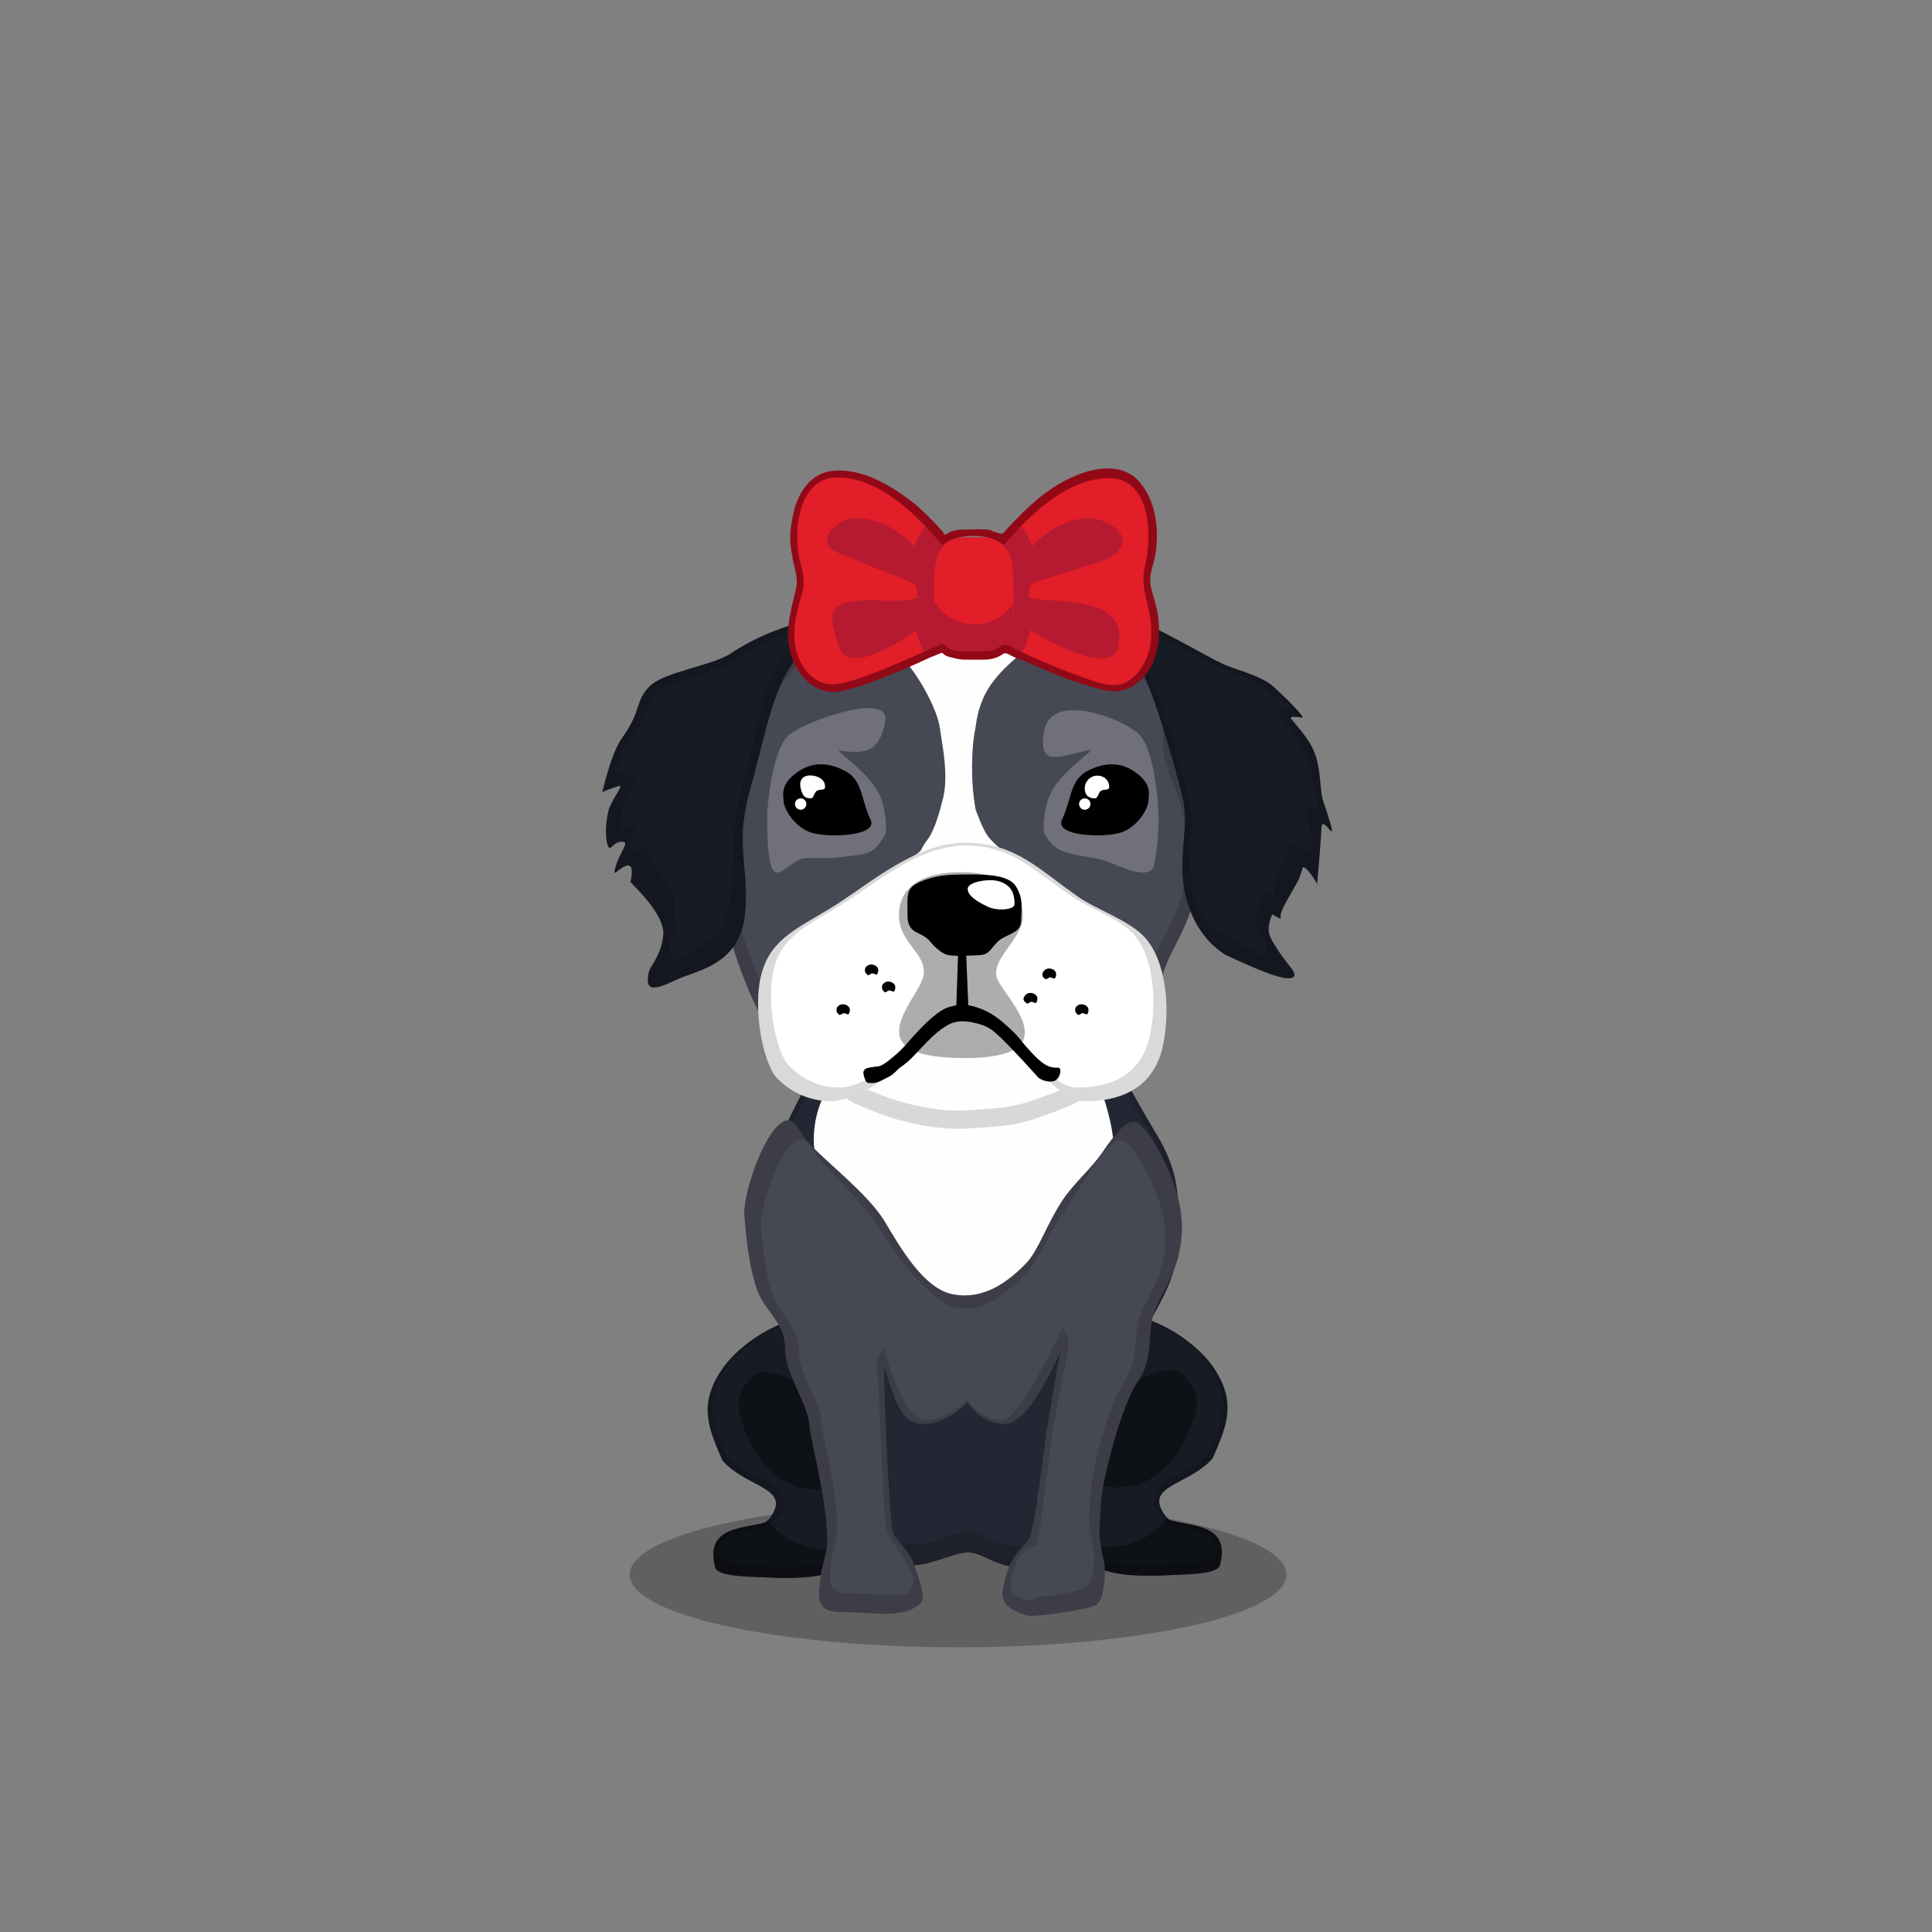 ﻿<?xml version="1.0" encoding="utf-8"?><!DOCTYPE svg PUBLIC "-//W3C//DTD SVG 1.1//EN" "http://www.w3.org/Graphics/SVG/1.1/DTD/svg11.dtd"><svg x="0" y="0" width="340px" height="340px" viewBox="0, 0, 340, 340" preserveAspectRatio="xMidYMid" font-size="0" id="a" enable-background="new 0 0 340 340" xmlns="http://www.w3.org/2000/svg" xmlns:xlink="http://www.w3.org/1999/xlink" xmlns:xml="http://www.w3.org/XML/1998/namespace" version="1.1"><rect x="0" y="0" width="340" height="340" fill="#808080" stroke="none"/><g id="b" fill="#000"><g id="c"><g transform="translate(0, 0) translate(0, 224)" id="d"><ellipse cx="168.6" cy="53.1" rx="57.8" ry="12.8" fill-opacity="0.25" id="e" /></g><g id="f"><g transform="translate(105.8, 78.2) translate(29.5, 161.5) scale(-1, 1) translate(-29.5, -161.5) translate(28, 160)" id="g" fill="#47A3FF" /><g transform="translate(129.98, 274.6) scale(0.809) translate(-127.1, -274.6) translate(113.7, 102.2) translate(6, 119)" id="h"><path d="M13.6 44.9 C13.6 44.8 13.6 44.7 13.7 44.6 L13.8 44.7 C19.6 37.5 9.4 37.9 3.9 31.7 C1 24.9 -1.7 19.5 4.1 11.4 C8.9 4.8 20.2 -1.7 29.3 0.5 C41.5 11.5 37 28.6 34.1 35.5 C32.2 40.1 33.5 45.8 32.3 50.4 C32 51.5 26.8 55.2 23.3 54.2 C19.7 53.2 8.9 46.6 13.6 44.9 z" id="i" fill="#171B24" /><path d="M2.3 54.9 C-0.1 45.7 8.9 46.6 13.7 45 C13.7 44.9 13.7 44.8 13.8 44.7 L13.9 44.8 C17.6 50.3 25.9 52.2 32.5 50.2 C32.2 51.4 31.2 53.3 30.3 54.3 C27.2 58 15.3 57.2 13.1 57.1 C8.7 56.9 2.8 56.9 2.3 54.9 z" id="j" fill="#0E1116" /><path d="M28.1 37.6 C16.6 40.3 10.7 29.9 9.1 26 C7.3 21.4 5.8 17.9 10.7 13.2 C14 10.1 29.2 17.6 36.2 28.6 C35.9 31.3 34.4 35.6 33.7 36.5 C32.2 36.4 30.4 37 28.1 37.6 z" id="k" fill="#0E1116" /><path d="M33.8 36.4 C32.4 40.8 33.4 46 32.3 50.2 C32.4 50.2 32.4 50.2 32.5 50.2 C32.2 51.4 31.2 53.3 30.3 54.3 C27.2 58 15.3 57.2 13.1 57.1 C8.7 56.9 2.8 56.9 2.3 54.9 C0 46.1 8 46.5 13 45.2 C13.1 45.1 13.3 45 13.6 44.9 C13.6 44.8 13.6 44.7 13.7 44.6 L13.8 44.7 C19.6 37.5 9.4 37.9 3.9 31.7 C1 24.9 -1.7 19.5 4.1 11.4 C8.9 4.8 20.2 -1.7 29.3 0.5 C38.9 9.1 38.2 21.5 36 29.8 C35.5 32.3 34.4 35.5 33.8 36.4 z M31 47.3 C31.6 44.7 31.7 39.2 33 35 C33.6 34.1 34.7 31.1 35.1 28.7 C37.2 20.9 37.8 9.1 28.8 0.9 C20.1 -1.1 9.4 5 4.9 11.3 C-0.6 19 1.9 24.1 4.7 30.5 C9.9 36.4 13.3 34.3 16.5 38.9 C19.6 43.6 12.3 46.4 12.1 46.5 C7.4 47.7 3.2 48.1 3.2 52.6 C3.6 54.4 9.2 54.4 13.4 54.6 C15.5 54.7 25.8 55.5 28.8 52 C29.6 51 30.4 49.8 31 47.3 z" opacity="0.15" id="l" /></g><g transform="translate(210.42, 274.2) scale(0.809) translate(-213.3, -274.2) translate(108.9, 101.8) translate(93, 148) scale(-1, 1) translate(-93, -148) translate(74, 119)" id="m"><path d="M13.6 44.9 C13.6 44.8 13.6 44.7 13.7 44.6 L13.8 44.7 C19.6 37.5 9.4 37.9 3.9 31.7 C1 24.9 -1.7 19.5 4.1 11.4 C9 4.8 20.3 -1.7 29.4 0.5 C41.6 11.5 37.1 28.6 34.2 35.5 C32.3 40.1 33.6 45.8 32.4 50.4 C32.1 51.5 26.9 55.2 23.4 54.2 C19.8 53.2 8.9 46.6 13.6 44.9 z" id="n" fill="#171B24" /><path d="M2.3 54.9 C-0.1 45.7 8.9 46.6 13.7 45 C13.7 44.9 13.7 44.8 13.8 44.7 L13.9 44.8 C17.6 50.3 25.9 52.2 32.5 50.2 C32.2 51.4 31.2 53.3 30.3 54.3 C27.2 58 15.3 57.2 13.1 57.1 C8.7 56.9 2.8 56.9 2.3 54.9 z" id="o" fill="#0E1116" /><path d="M28.1 37.6 C16.6 40.3 10.7 29.9 9.1 26 C7.3 21.4 5.8 17.9 10.7 13.2 C14 10.1 29.2 17.6 36.2 28.6 C35.9 31.3 34.4 35.6 33.7 36.5 C32.3 36.4 30.6 37 28.1 37.6 z" id="p" fill="#0E1116" /><path d="M34 36 C32.4 40.4 33.5 45.8 32.4 50.2 C32.5 50.2 32.5 50.2 32.5 50.2 C32.2 51.4 31.2 53.3 30.3 54.3 C27.2 58 15.3 57.2 13.1 57.1 C8.7 56.9 2.8 56.9 2.3 54.9 C0 46.1 8 46.5 13 45.2 C13.1 45.1 13.3 45 13.6 44.9 C13.6 44.8 13.6 44.7 13.7 44.6 L13.8 44.7 C19.6 37.5 9.4 37.9 3.9 31.7 C1 24.9 -1.7 19.5 4.1 11.4 C9 4.8 20.3 -1.7 29.4 0.5 C39.9 10 38 23.9 35.5 32 C35 33.6 34.5 35.1 34 36 z M30.9 47.4 C31.9 43.2 31.7 38.8 33.3 34.6 C33.7 33.8 34.2 32.4 34.6 30.9 C37.1 23.2 38.8 9.9 28.9 0.9 C20.2 -1.1 9.5 5 4.9 11.3 C-0.6 19 1.9 24.1 4.7 30.5 C9.9 36.4 12.7 34.1 15.9 38.9 C19.1 43.7 12.5 46.2 12.3 46.3 C7.6 47.6 2 48.1 3.2 52.6 C3.6 54.4 9.2 54.4 13.4 54.6 C15.5 54.7 25.9 56.1 28.9 52.6 C29.7 51.6 30.9 47.4 30.9 47.4 z" opacity="0.15" id="q" /></g><g transform="translate(105.9, 77.8) translate(21, 75)" id="r"><g transform="translate(6, 0)" id="s"><path d="M13.7 29.7 C8.6 38.6 5.3 45 3.9 48.9 C1.9 54.8 -0.9 62.4 0.9 69 C2.7 75.6 6.9 81.9 8.9 88.8 C10.9 95.7 11.9 109.2 15.7 116.2 C17.8 120.1 22.1 121.8 26.5 122.6 C30 123.2 34.9 120.4 37.4 120.4 C40.1 120.4 43 123.4 47 122.9 C51.3 122.4 55.4 121.3 57.1 118.6 C60.4 113.5 63.2 101.9 65 91.6 C66.8 81.3 73.7 75.3 74 68.3 C74.3 61.3 75.8 55.5 70.8 47.1 C67.5 41.6 64 35.3 60.4 28.3 C56.9 23.2 59 2 36.2 1 C14.3 0 17.6 23.7 13.7 29.7 z" id="t" fill="#232733" /><path d="M57.5 32.2 C58.9 35.3 60.2 38.2 61.5 40.9 C62.4 43.8 63.1 46.9 63.1 49.4 C63.1 56.6 51.9 79.5 37.1 80.6 C22.3 81.6 10.3 54.9 10.3 48 C10.3 41.1 13.4 37.7 17.3 31 C19.1 27.8 31 26.1 39.5 26.8 C48.9 27.6 55 30.9 56 30.9 C56.4 30.9 56.9 31.4 57.5 32.2 z" id="u" fill="#FEFEFE" /><path d="M13.7 29.7 C17.6 23.7 14.3 0 36.2 1 C59 2 56.9 23.2 60.4 28.3 C64 35.3 67.5 41.6 70.8 47.1 C75.8 55.5 74.3 61.3 74 68.3 C73.7 75.3 66.8 81.3 65 91.6 C63.2 101.9 60.4 113.5 57.1 118.6 C55.4 121.3 51.3 122.4 47 122.9 C43 123.4 40.1 120.4 37.4 120.4 C34.9 120.4 30 123.2 26.5 122.6 C22.1 121.8 17.8 120.1 15.7 116.2 C11.9 109.2 10.9 95.7 8.9 88.8 C6.9 81.9 2.7 75.6 0.9 69 C-0.9 62.4 1.9 54.8 3.9 48.9 C5.3 45 8.6 38.6 13.7 29.7 z M14.7 29.8 C9.8 38.4 6.6 44.5 5.3 48.2 C3.4 53.9 0.7 61.2 2.4 67.5 C4.1 73.8 8.2 79.9 10.1 86.5 C12 93.1 13 106 16.6 112.8 C18.6 116.5 22.7 118.1 26.9 118.9 C30.3 119.5 35 116.8 37.4 116.8 C40 116.8 42.8 119.7 46.6 119.2 C50.7 118.7 54.7 117.6 56.3 115.1 C59.5 110.2 62.1 99 63.9 89.2 C65.6 79.3 72.2 73.5 72.5 66.8 C72.8 60.1 74.2 54.6 69.4 46.5 C66.3 41.2 62.9 35.2 59.5 28.5 C56.1 23.6 58.1 3.3 36.2 2.3 C15.3 1.4 18.4 24.1 14.7 29.8 z" opacity="0.15" id="v" /></g></g><g fill-rule="evenOdd" transform="translate(104.9, 77.8) translate(65, 163) scale(-1, 1) translate(-65, -163) translate(26, 119)" id="w"><path d="M7.6 1.8 C8.9 0.3 10.2 -1 14.9 6 C16.8 8.8 20 11.5 21.9 14.4 C24.8 18.8 26.1 23.2 28.3 25.5 C31.9 29.2 36 31.9 41.1 31 C46.3 30.1 50.5 22.7 53.3 18 C56.2 13.3 63.6 7.6 66.2 4.7 C68.8 2 69.2 -1.4 72.1 1.4 C75 4.2 78.2 13.6 77.9 17.2 C77.6 20.8 76.9 29 74.5 32.5 C72.1 36 70.7 37.3 70.7 41 C70.7 44.7 66.7 50.6 66.5 53.7 C66.3 56.8 63.3 66.9 63.3 74.7 C63.3 76.3 64.3 78.8 64.4 80.2 C64.7 83.3 66 86.9 60.9 86.9 C55.8 86.9 53.1 87.6 50.2 86.9 C49.2 86.9 46.9 85.8 46.6 84.9 C46.2 83.3 47.4 80.6 47.8 79.3 C48.7 76 51.4 74.1 51.7 73.1 C52.5 70.5 53.4 46.4 53.3 43.8 C50.8 51.6 49.8 53.8 46.2 53.8 C43.8 53.8 41.3 52.5 38.6 50 C36.8 52.6 34.6 53.8 32 53.8 C29.4 53.8 26.2 49.6 22.3 41.1 C23.8 49.4 24.8 55.1 25.1 58 C25.6 62 26.3 66.4 26.4 67.5 C26.5 68.6 26.8 70.4 27.6 73.6 C27.9 74.7 30.5 76.3 31.6 79.7 C32.7 83.1 33.1 85.2 30.6 86.5 C28.1 87.8 27.5 87.6 26.3 87.5 C22.3 87.2 16.6 86.2 15.8 85.5 C14.7 84.7 14.1 80 14.7 77.6 C15.9 72.8 15.2 70.5 15.2 68.6 C15.3 64.4 11.5 50.4 8.7 46.4 C5.9 42.4 7 38.7 6 34.8 C5 30.9 1 27.2 0.9 19.4 C0.8 11.6 6.2 3.2 7.6 1.8 z" id="x" fill="#464854" /><path d="M7.6 1.8 C8.9 0.3 10.2 -1 14.9 6 C16.8 8.8 20 11.5 21.9 14.4 C24.8 18.8 26.1 23.2 28.3 25.5 C31.9 29.2 36 31.9 41.1 31 C46.3 30.1 50.5 22.7 53.3 18 C56.2 13.3 63.6 7.6 66.2 4.7 C68.8 2 69.2 -1.4 72.1 1.4 C75 4.2 78.2 13.6 77.9 17.2 C77.6 20.8 76.9 29 74.5 32.5 C72.1 36 70.7 37.3 70.7 41 C70.7 44.7 66.7 50.6 66.5 53.7 C66.3 56.8 63.3 66.9 63.3 74.7 C63.3 76.3 64.3 78.8 64.4 80.2 C64.7 83.3 66 86.9 60.9 86.9 C55.8 86.9 53.1 87.6 50.2 86.9 C49.2 86.9 46.9 85.8 46.6 84.9 C46.2 83.3 47.4 80.6 47.8 79.3 C48.7 76 51.4 74.1 51.7 73.1 C52.5 70.5 53.4 46.4 53.3 43.8 C50.8 51.6 49.8 53.8 46.2 53.8 C43.8 53.8 41.3 52.5 38.6 50 C36.8 52.6 34.6 53.8 32 53.8 C29.4 53.8 26.2 49.6 22.3 41.1 C23.8 49.4 24.8 55.1 25.1 58 C25.6 62 26.3 66.4 26.4 67.5 C26.5 68.6 26.8 70.4 27.6 73.6 C27.9 74.7 30.5 76.3 31.6 79.7 C32.7 83.1 33.1 85.2 30.6 86.5 C28.1 87.8 27.5 87.6 26.3 87.5 C22.3 87.2 16.6 86.2 15.8 85.5 C14.7 84.7 14.1 80 14.7 77.6 C15.9 72.8 15.2 70.5 15.2 68.6 C15.3 64.4 11.5 50.4 8.7 46.4 C5.9 42.4 7 38.7 6 34.8 C5 30.9 1 27.2 0.9 19.4 C0.8 11.6 6.2 3.2 7.6 1.8 z M10 5 C8.7 6.3 3.7 14.1 3.8 21.3 C3.9 28.5 7.6 31.9 8.5 35.5 C9.5 39.1 8.5 42.5 11 46.2 C13.6 49.9 17.1 62.8 17 66.7 C17 68.5 17.7 70.6 16.6 75 C16 77.3 16.6 81.6 17.6 82.3 C18.3 83 22.1 83.9 25.8 84.2 C26.9 84.3 27.4 85.4 29.7 84.2 C32 83 31.1 81.5 30.1 78.4 C29 75.2 26.7 75.8 26.4 74.7 C25.7 71.8 25.3 67.7 25.2 66.7 C25.1 65.7 24.4 61.1 24 57.4 C23.7 55.1 22.4 47.9 21 41.2 C20.9 40.7 20.7 39.4 21 38.4 C21.3 37.6 22 37.2 21.9 36.7 C25.5 44.5 30.2 53.1 32.6 53.1 C35 53.1 37 51.9 38.7 49.5 C41.2 51.8 43.5 53.1 45.7 53.1 C49 53.1 51.2 47.5 53.5 40.3 C53.5 40.9 54.7 41.7 54.5 44.2 C54 52.4 53.4 71 52.8 72.9 C52.5 73.8 47.8 80 48.1 81.3 C48.4 82.1 48.5 83.6 49.4 83.6 C52.1 84.3 54.6 83.6 59.3 83.6 C64 83.6 62.8 80.3 62.5 77.4 C62.4 76.1 61.5 73.8 61.5 72.4 C61.5 65.2 64.3 55.8 64.4 53 C64.6 50.1 68.3 44.6 68.3 41.2 C68.3 37.8 69.6 36.6 71.8 33.4 C74 30.1 74.7 22.6 75 19.2 C75.2 15.9 72.3 7.2 69.6 4.6 C66.9 2.1 66.6 5.2 64.2 7.7 C61.8 10.4 56.2 15.9 53.5 20.3 C50.9 24.6 45.1 32.5 40.3 33.4 C35.5 34.2 31.5 30.5 28.2 27.1 C26.2 24.9 24.6 20.9 21.9 16.8 C20.1 14.2 18.5 11.5 16.8 8.9 C12.4 2.4 11.2 3.6 10 5 z" opacity="0.15" id="y" /></g></g><g id="z"><g transform="translate(105.9, 77.5) translate(20, 28)" id="a1"><path d="M44.4 2.2 C50.8 2.2 52.7 0.2 58.4 0.8 C64.1 1.4 68.8 3.6 72.6 8.6 C76 12.6 77.9 14.3 79.7 18.7 C81.5 23.2 79.6 24.7 81.4 30.2 C83.2 35.7 84.9 37.2 84.9 46.8 C84.9 56.4 80.1 60.7 78.5 66.7 C76.9 72.7 75.3 81.9 70.2 84.8 C65.1 87.8 52.9 92.9 42.8 92.8 C39.7 92.8 19.2 90 9.7 76.2 C6.8 72 0.8 58.4 0.8 48 C0.8 45.4 3.8 40.7 3.8 34.5 C3.8 32.6 3.2 24.4 7.3 18.7 C10.8 13.8 15.7 6.3 21.7 3.7 C31.7 -0.6 43.4 2.2 44.4 2.2 z" id="b1" fill="#464854" /><path d="M63.2 5.2 C60 5.2 56.1 7.4 52.2 10.9 C48.3 14.4 46.4 17.5 45.8 22.4 C45 26.1 44.9 32.2 45.8 37 C46.4 38.5 47.2 40.9 48.4 42.2 C50.4 44.4 53 46 55.4 47.2 C64.4 51.8 72.8 61.1 72.8 69.3 C72.8 75.2 70 82.8 65.6 87 C64 88.5 62 89.3 60.1 90 C53.1 92.6 52.5 92.6 44.3 93.1 C39.6 93.4 33.4 92.3 28.2 90.2 C26.8 89.6 24.4 88.9 22.8 87.6 C17.9 83.5 13.7 75.4 14.5 68.3 C15.6 58.9 23.1 52.7 30.5 48 C37.9 43.3 35.2 45.1 37.3 42.3 C38.6 40.6 39.5 37.2 39.9 35.6 C41.2 31.3 39.9 25.6 39.5 22.6 C39.1 19.6 36.2 14.1 33.6 11.1 C31 8.1 25.2 6.1 20.4 6.1 C19.5 6.1 18.5 5.7 18.3 5.4 C19.2 4.7 20.6 4 21.6 3.6 C31.6 -0.8 43.3 2 44.3 2 C50.7 2 52.7 0.1 58.4 0.7 C62.5 1.2 65.9 2.1 69.4 5.2 C67.6 5.1 65.3 5.2 63.2 5.2 z" id="c1" fill="#FEFEFE" /><path d="M69.4 5.2 C70.5 6.2 71.6 7.3 72.6 8.6 C76 12.6 77.9 14.3 79.7 18.7 C81.5 23.2 79.6 24.7 81.4 30.2 C83.2 35.7 84.9 37.2 84.9 46.8 C84.9 56.4 80.1 60.7 78.5 66.7 C76.9 72.7 75.3 81.9 70.2 84.8 C68.9 85.5 67.3 86.4 65.3 87.3 C63.7 88.6 61.9 89.3 60.1 90 C53.1 92.6 52.5 92.6 44.3 93.1 C39.6 93.4 33.4 92.3 28.2 90.2 C26.8 89.6 24.4 88.9 22.8 87.6 C22.4 87.3 22 86.9 21.6 86.5 C17.1 84.1 12.8 80.7 9.7 76.2 C6.8 72 0.8 58.4 0.8 48 C0.8 45.4 3.8 40.7 3.8 34.5 C3.8 32.6 3.2 24.4 7.3 18.7 C10.2 14.7 13.9 9 18.5 5.6 C18.4 5.5 18.3 5.5 18.3 5.4 C19.2 4.7 20.6 4 21.6 3.6 C31.6 -0.8 43.3 2 44.3 2 C50.7 2 52.7 0.1 58.4 0.7 C62.5 1.2 65.9 2.1 69.4 5.2 L69.4 5.2 z M68.1 5.9 L68.1 5.9 C64.8 2.9 61.6 2.1 57.7 1.6 C52.2 1 50.3 2.8 44.2 2.8 C43.3 2.8 32.1 0.2 22.6 4.4 C21.7 4.8 20.3 5.4 19.5 6.1 C19.5 6.1 19.6 6.2 19.7 6.3 C15.3 9.5 11.7 15 9 18.8 C5.1 24.2 5.7 32.1 5.7 33.9 C5.7 39.8 2.8 44.3 2.8 46.8 C2.8 56.7 8.5 69.7 11.3 73.7 C14.3 78.1 18.4 81.3 22.7 83.6 C23 84 23.4 84.3 23.8 84.6 C25.3 85.9 27.6 86.5 28.9 87.1 C33.9 89.1 39.8 90.2 44.2 89.9 C52 89.4 52.6 89.4 59.3 86.9 C61 86.3 62.7 85.6 64.2 84.3 C66.1 83.5 67.7 82.7 68.9 82 C73.8 79.2 75.3 70.4 76.8 64.7 C78.3 58.9 82.9 54.8 82.9 45.7 C82.9 36.5 81.3 35 79.6 29.8 C77.8 24.5 79.7 23.1 77.9 18.8 C76.2 14.6 74.4 13 71.2 9.2 C70.2 7.9 69.2 6.8 68.1 5.9 z" opacity="0.15" id="d1" /></g><g transform="translate(139.7, 121) rotate(15, 0, 0) scale(1) translate(-139.7, -121) translate(87.9, 101.8) translate(23, 6)" id="e1"><path d="M31.8 0 C25.5 1.5 19.2 7.2 16.6 10.2 C14 13.2 6 16.4 4.2 19.6 C2.4 22.8 4 24.1 1.9 29.6 C1.2 31.4 0.9 34.8 1 39.7 C1.4 39.3 2.1 38.9 2.9 38.3 C4.7 37.1 3.5 38.4 2.9 42.2 C2.9 44.3 3.4 47 4.3 48.4 C5.2 49.9 5 47.2 7 47.2 C7.5 47.2 7.2 48.2 7 49.2 C6.6 50.9 6.5 53.4 7 52.7 C8.8 50.1 9.7 50.4 9.9 53.7 C14.9 56.6 17.6 59.1 17.9 61.3 C18.2 63.3 18 64.9 17.2 67.4 C17 68.1 17.1 70.9 18.5 70.6 C19.8 70.4 21.7 68.5 23.2 67.4 C26.4 65.1 32.2 62 30.8 53.8 C29.4 45.6 25.8 42.5 26 32.5 C26.2 22.5 24.9 12.4 28.8 6.6 C31 3.4 33.9 2.6 35.3 1.4 C36.7 0.2 33.1 0.2 31.8 0 z" id="f1" fill="#171B24" /><path d="M31.8 0 C33.1 0.2 36.7 0.2 35.3 1.4 C33.9 2.6 31 3.4 28.8 6.6 C24.9 12.4 26.2 22.5 26 32.5 C25.8 42.5 29.4 45.6 30.8 53.8 C32.2 62 26.4 65.1 23.2 67.4 C21.7 68.5 19.8 70.4 18.5 70.6 C17.1 70.9 17 68.1 17.2 67.4 C18 64.9 18.2 63.3 17.9 61.3 C17.6 59.1 14.9 56.6 9.9 53.7 C9.7 50.4 8.8 50.1 7 52.7 C6.5 53.4 6.6 50.9 7 49.2 C7.2 48.2 7.5 47.2 7 47.2 C5 47.2 5.2 49.9 4.3 48.4 C3.4 47 2.9 44.3 2.9 42.2 C3.5 38.4 4.7 37.1 2.9 38.3 C2.1 38.9 1.4 39.3 1 39.7 C0.9 34.8 1.2 31.4 1.9 29.6 C4 24.1 2.4 22.8 4.2 19.6 C6 16.4 14 13.2 16.6 10.2 C19.2 7.2 25.5 1.5 31.8 0 z M29.5 1.9 C23.9 3.2 19.1 9.5 16.8 12.1 C14.4 14.7 7.3 17.4 5.7 20.1 C4.1 22.9 5.5 24 3.6 28.7 C3 30.2 2.2 31.7 2.3 35.9 C2.7 35.6 4.6 35.9 5.3 35.4 C6.8 34.4 5.3 39.6 5.2 39.7 C5.2 41.5 5 43.5 5.8 44.7 C6.6 46 6.4 43.7 8.2 43.7 C8.6 43.7 8.4 44.6 8.2 45.4 C7.8 46.9 8.6 49.2 9.1 48.6 C10.7 46.4 11.8 46.5 12 49.3 C16.5 51.8 18.2 54 18.5 55.9 C18.7 57.6 20.1 59.4 19.3 61.5 C19.2 62.1 20.2 65.3 21.4 65 C22.6 64.8 23.9 61.9 25.2 60.9 C28.1 59 28.3 55.6 27.1 48.6 C25.8 41.6 24.4 39.7 24.6 31.2 C24.7 22.6 22.9 12.5 26.4 7.5 C28.4 4.8 30.9 3 32.1 1.9 C33.4 0.9 30.7 2.1 29.5 1.9 z" opacity="0.15" id="g1" /></g><g transform="translate(199.5, 120) rotate(-15, 0, 0) scale(1) translate(-199.5, -120) translate(86.9, 101.3) translate(97, 5)" id="h1"><path d="M16.5 8.8 C18.6 12.4 18.7 28 18.7 33.7 C18.7 39.4 17.7 40.1 15.7 46.5 C13.7 52.9 14.6 59.7 18.7 64.2 C24.1 68.8 27.7 71.4 29.1 71.2 C30.5 71 28.8 68.9 27.8 65.5 C27.1 63.2 26.6 62.2 28.5 59.6 C28.7 59.3 29.9 61.3 29.9 60.3 C29.9 59.4 32.6 57 34.4 55.1 C35.3 54.1 35.9 52.9 35.9 52.9 C36.4 53 37 54.2 37.6 56.4 C39.3 51.7 40.4 48.6 40.9 47 C41.4 45.6 41.9 47.4 42.4 48.1 C42.9 48.8 42.3 42.3 42.4 41.7 C42.9 37.9 43.6 35.7 42.9 32.7 C42.6 31.3 41.8 29.5 40.8 27.4 C40.7 27.1 40.2 26.4 42.5 27.4 C43.5 27.9 40.2 22.5 39.1 20.8 C37.5 18.4 33.1 16 31.7 14.8 C27.8 11.6 18.5 1.4 13.5 0.1 C10.9 0.2 8.7 -0.1 9.7 1.6 C10.8 3.6 14.9 6 16.5 8.8 z" id="i1" fill="#171B24" /><path d="M16.5 8.8 C14.9 6 10.8 3.6 9.7 1.6 C8.7 -0.1 10.9 0.2 13.5 0.1 C18.5 1.4 27.8 11.6 31.7 14.8 C33.1 16 37.5 18.4 39.1 20.8 C40.2 22.5 43.5 27.9 42.5 27.4 C40.2 26.4 40.7 27.1 40.8 27.4 C41.8 29.5 42.6 31.3 42.9 32.7 C43.6 35.7 42.9 37.9 42.4 41.7 C42.3 42.3 42.9 48.8 42.4 48.1 C41.9 47.4 41.4 45.6 40.9 47 C40.4 48.6 39.3 51.7 37.6 56.4 C37 54.2 36.4 53 35.9 52.9 C35.9 52.9 35.3 54.1 34.4 55.1 C32.6 57 29.9 59.4 29.9 60.3 C29.9 61.3 28.7 59.3 28.5 59.6 C26.6 62.2 27.1 63.2 27.8 65.5 C28.8 68.9 30.5 71 29.1 71.2 C27.7 71.4 24.1 68.8 18.7 64.2 C14.6 59.7 13.7 52.9 15.7 46.5 C17.7 40.1 18.7 39.4 18.7 33.7 C18.7 28 18.6 12.4 16.5 8.8 z M18 10.2 C19.1 13.5 19.7 27 19.7 31.9 C19.7 36.9 19.7 38.1 18 43.7 C16.2 49.3 14.6 55.8 18.2 59.8 C22.9 63.8 24.4 66.1 25.6 66 C26.2 65.1 26.3 64.2 25.4 61.2 C24.8 59.2 26.5 58 28.2 55.7 C28.3 55.4 29.8 57 29.8 56.1 C29.8 55.4 31.8 52.3 33.4 50.7 C34.2 49.8 34.7 48.7 34.7 48.7 C35.1 48.8 37.4 49.4 37.9 51.4 C39.4 47.3 38.6 45 39.1 43.6 C39.5 42.4 40.7 43.6 41.2 44.2 C41.6 44.9 41.5 38.3 41.6 37.8 C42 34.5 41.4 33.7 40.8 31.1 C40.6 29.8 39.9 28.3 39 26.4 C38.9 26.2 38.8 24.5 40.9 25.4 C41.7 25.8 38.5 22.1 37.5 20.7 C36.1 18.6 32.3 16.5 31 15.4 C27.6 12.6 19.5 3.1 15.1 2 C13.1 0.9 11.3 1 12.2 2.5 C13.2 4.3 16.9 6.9 18 10.2 z" opacity="0.15" id="j1" /></g><g id="k1"><g transform="translate(105.9, 77.5) translate(27, 70)" id="l1"><g id="m1"><g transform="translate(0, 0.7)" id="n1"><path d="M1.2 22.9 C2.9 16.8 7.9 15 14.1 11.1 C20.3 7.2 28.3 0.1 37 0.1 C45.7 0.1 49.8 4.7 56.8 9.6 C60.1 11.9 65.7 13.7 68.5 16.7 C72.3 20.8 73.1 29.1 71.8 35.6 C70.5 42.1 65.9 45.6 58 45.6 C55.5 45.6 52.8 43.3 50.3 40.6 C46.6 36.5 42.8 31.5 36.9 31.5 C29.3 31.5 28.7 36.9 22 42.1 C20.2 43.5 16 45.6 13.4 45.6 C10.8 45.6 7 44.8 3.8 41.5 C1.4 38.9 -0.6 29 1.2 22.9 z" id="o1" fill="#FFF" /><path d="M1.2 22.9 C2.9 16.8 7.9 15 14.1 11.1 C20.3 7.2 28.3 0.1 37 0.1 C45.7 0.1 49.8 4.7 56.8 9.6 C60.1 11.9 65.7 13.7 68.5 16.7 C72.3 20.8 73.1 29.1 71.8 35.6 C70.5 42.1 65.9 45.6 58 45.6 C55.5 45.6 52.8 43.3 50.3 40.6 C46.6 36.5 42.8 31.5 36.9 31.5 C29.3 31.5 28.7 36.9 22 42.1 C20.2 43.5 16 45.6 13.4 45.6 C10.8 45.6 7 44.8 3.8 41.5 C1.4 38.9 -0.6 29 1.2 22.9 z M3.4 21.9 C1.8 27.6 3.6 36.9 5.9 39.3 C8.9 42.4 12.4 43.2 14.9 43.2 C17.3 43.2 21.2 41.2 22.9 39.9 C29.2 35 29.8 29.9 36.9 29.9 C42.4 29.9 46 34.6 49.4 38.5 C51.8 41 54.3 43.2 56.6 43.2 C64 43.2 68.3 39.9 69.5 33.8 C70.8 27.7 70 19.9 66.5 16.1 C63.8 13.3 58.6 11.6 55.5 9.4 C48.9 4.9 45.1 0.6 37 0.6 C28.8 0.6 21.3 7.2 15.5 10.8 C9.7 14.5 5 16.2 3.4 21.9 z" opacity="0.15" id="p1" /><path d="M19.8 23.4 C20 23.5 20.4 23.1 20.6 23.1 C21 23.1 21.3 23.5 21.5 23.2 C21.8 22.6 21.7 22 21.1 21.7 C20.5 21.4 19.8 21.5 19.4 22.1 C19.2 22.6 19.3 23 19.8 23.4 z" id="q1" fill="#010101" /><path d="M14.8 30.4 C15 30.5 15.4 30.1 15.6 30.1 C16 30.1 16.3 30.5 16.5 30.2 C16.8 29.6 16.7 29 16.1 28.7 C15.5 28.4 14.8 28.5 14.4 29.1 C14.2 29.6 14.3 30 14.8 30.4 z" id="r1" fill="#010101" /><path d="M22.8 26.4 C23 26.5 23.4 26.1 23.6 26.1 C24 26.1 24.3 26.5 24.5 26.2 C24.8 25.6 24.7 25 24.1 24.7 C23.5 24.4 22.8 24.5 22.4 25.1 C22.2 25.6 22.3 26 22.8 26.4 z" id="s1" fill="#010101" /><path d="M51.1 24.1 C51.3 24.2 51.7 23.8 51.9 23.8 C52.3 23.8 52.6 24.2 52.8 23.9 C53.1 23.3 53 22.7 52.4 22.4 C51.8 22.1 51.1 22.2 50.7 22.8 C50.4 23.3 50.5 23.8 51.1 24.1 z" id="t1" fill="#010101" /><path d="M47.8 28.4 C48 28.5 48.4 28.1 48.6 28.1 C49 28.1 49.3 28.5 49.5 28.2 C49.8 27.6 49.7 27 49.1 26.7 C48.5 26.4 47.8 26.5 47.4 27.1 C47 27.7 47.3 28 47.8 28.4 z" id="u1" fill="#010101" /><path d="M56.8 30.4 C57 30.5 57.4 30.1 57.6 30.1 C58 30.1 58.3 30.5 58.5 30.2 C58.8 29.6 58.7 29 58.1 28.7 C57.5 28.4 56.8 28.5 56.4 29.1 C56.2 29.6 56.3 30 56.8 30.4 z" id="v1" fill="#010101" /></g></g></g><g transform="translate(105.9, 77.5) translate(46, 76)" id="w1"><g id="x1"><g id="y1"><path d="M2.2 34.2 C2.8 34.2 3.3 34.2 5.4 32.4 C7.2 30.9 8.3 29.4 8.8 28.9 C9.9 27.7 12.4 24.9 14.6 23.9 C14.9 23.8 15.5 23.6 16.4 23.4 L16.9 8.7 L17.9 8.7 L18.5 23.4 C20.7 23.8 22.8 24.8 24.8 26.6 C27.8 29.2 27.1 29 29.6 31.7 C32.1 34.4 33.1 34.4 34.4 34.4 C35 34.5 34.7 36.3 33.7 36.7 C32.8 37.1 31.3 36.6 30.8 36.1 C30.7 36 26.8 31.6 24.1 29 C22.4 27.4 21.7 27 19.6 26.5 C17.5 26 16 26.2 14.7 27 C13.4 27.8 12.7 28.4 11.2 29.9 C9.7 31.4 8.4 33.1 6.6 34.3 C6 34.7 5.5 35.5 4.5 36 C3.9 36.3 2.6 37.1 1.7 37.1 C0.6 37.1 0.5 37.2 0.1 35.7 C-0.3 34.2 1.5 34.4 2.2 34.2 z" id="z1" /><path d="M6.3 7.6 C6.3 13 12.4 14.7 10.2 19.4 C8 24.1 -0.5 32.7 17.9 32.7 C36.3 32.7 25.4 22.5 23.7 19 C22 15.5 28.1 11.9 28.1 7.7 C28.1 3.5 25.1 0 17.2 0 C10.8 0 6.3 2.3 6.3 7.6 z" fill-opacity="0.323" id="a2" fill="#010101" /></g></g></g><g transform="translate(105.9, 77.9) translate(53, 75)" id="b2"><g id="c2"><path d="M0.8 8.1 C0.8 4.5 0.5 3.4 3 2.3 C5.5 1.2 7.8 1 10.7 1 C13.6 1 18.5 0.8 19.9 3.1 C21.3 5.4 20.8 7 20.8 9.2 C20.8 11.4 18 11.5 16.7 12.8 C15.3 14.2 15.2 15.1 13.4 15.2 C11.4 15.3 9.4 15.4 8.1 15.2 C7 15.1 5.5 13.7 4.8 12.8 C3.1 10.8 0.8 11.7 0.8 8.1 z" id="d2" /><path d="M15 6.7 C12 5.3 11.4 4.3 11.4 3.5 C11.4 2.7 13.2 2 15.4 2 C17.6 2 19 3.1 19.4 4.4 C19.5 4.8 19.9 6.3 19.4 6.7 C18.7 7.2 16.6 7.4 15 6.7 z" id="e2" fill="#FFF" /></g></g><g transform="translate(105.9, 77.5) translate(29, 47)" id="f2"><g id="g2"><path d="M20.9 2.3 C20 7.6 17.7 8.3 13 7.6 C11.6 7.4 16.5 10.1 19.3 14.3 C21.1 17.1 21.2 21.6 20.9 22.3 C18.8 26 18 25.7 13.5 26.3 C11.3 26.6 9.3 26.5 7 26.5 C4.7 26.5 2.5 30 1.3 28.8 C0.1 27.6 0.1 21.2 0.1 19.5 C0.1 17.4 0.9 8.4 3.5 5.3 C5.6 2.7 21.8 -3 20.9 2.3 z" fill-opacity="0.22" id="h2" fill="#FEFEFE" /><path d="M18.3 19.7 C16.7 16.5 16.9 13 14.2 11.4 C11.5 9.8 8.3 9.3 5.4 11.4 C2.5 13.5 2.9 15.1 3 16.5 C3.1 17.9 4.8 20.8 7.5 21.9 C10.2 23 19.8 22.8 18.3 19.7 z" id="i2" fill="#000001" /><g transform="translate(5, 11)" id="j2" fill="#FFFFFE"><path d="M2.8 5 C3.3 5 3.4 4 3.8 3.7 C4.3 3.3 5.3 3.7 5.3 3 C5.3 1.8 4.4 1.2 3.2 1 C1.8 0.8 0.6 1.4 1 3.2 C1.3 4.4 1.6 5 2.8 5 z" id="k2" /><circle cx="1" cy="6" r="1" id="l2" /></g></g></g><g transform="translate(105.9, 77.5) translate(77, 47)" id="m2"><g id="n2"><path d="M0.9 4 C-0.5 11.1 4.1 8.3 8.8 7.5 C10.2 7.3 5.3 10 2.5 14.2 C0.7 17 0.6 21.5 0.9 22.2 C3 25.9 5.1 25.6 10.6 26.7 C12.8 27.1 19.4 31.1 20.2 27.7 C20.6 26.1 21 22.2 21 19.6 C21 17.5 20.4 8.1 17.8 5 C15.6 2.3 2.3 -3.1 0.9 4 z" fill-opacity="0.22" id="o2" fill="#FEFEFE" /><path d="M4 19.7 C5.6 16.5 5.4 13 8.1 11.4 C10.8 9.8 14 9.3 16.9 11.4 C19.8 13.5 19.3 15.1 19.2 16.5 C19.1 17.9 17.4 20.8 14.7 21.9 C12 23 2.5 22.8 4 19.7 z" id="p2" fill="#000001" /><g transform="translate(7, 12)" id="q2" fill="#FFFFFE"><path d="M2.8 4 C3.3 4 3.4 3 3.8 2.7 C4.3 2.3 5.3 2.7 5.3 2 C5.3 0.8 4.4 0 3.2 0 C2 0 1 1 1 2.2 C1 3.4 1.6 4 2.8 4 z" id="r2" /><circle cx="1" cy="5" r="1" id="s2" /></g></g></g></g></g></g><g id="t2"><g transform="matrix(1, 0, 0, 1, 0, -0.02)"><g transform="translate(137.757, 81.487) scale(1.095, 1.117)"><g transform="translate(216, 86) translate(-2418.1, -264.9)" id="u2"><path d="M2261.7 204.9 C2261.5 202.5 2260.5 200.3 2260.3 198.1 C2260.1 195.5 2261.4 193 2261.4 190.3 C2261.4 187.7 2260.8 184.9 2259 182.9 C2257.1 180.8 2254.3 180.8 2251.7 181.4 C2246.5 182.7 2242.2 186.6 2238.6 190.5 C2238.2 190.9 2237.9 191.2 2237.5 191.7 C2237 191.2 2236.4 191 2235.8 190.8 C2235 190.6 2234.1 190.6 2233.3 190.6 C2231.4 190.6 2229.3 190.4 2227.9 191.8 C2225.4 189 2222.7 186.3 2219.5 184.1 C2216.4 182.1 2211.8 180 2208.2 181.6 C2204.6 183.2 2203.8 188.3 2204.1 191.9 C2204.2 193.8 2205 195.6 2205 197.4 C2205.1 198.9 2204.4 200.5 2204.1 201.9 C2203.2 205.9 2203.5 211.1 2207.4 213.5 C2210.2 215.2 2213.8 213.5 2216.5 212.4 C2218.5 211.7 2220.4 210.9 2222.3 210.2 C2223.2 209.7 2224.3 209.4 2225.2 208.9 C2225.7 208.7 2226.1 208.4 2226.6 208.3 C2227.5 207.8 2227.5 207.9 2228.4 208.5 C2230.2 209.6 2234.3 209.6 2236.3 208.7 C2237 208.3 2237.4 207.8 2238.1 208.1 C2238.8 208.3 2239.4 208.7 2240.1 208.9 C2241.6 209.6 2243.2 210.2 2244.7 210.8 C2247.4 211.9 2250.1 212.9 2252.8 213.6 C2254.8 214.2 2256.5 214.3 2258.2 213 C2261.1 211.3 2261.8 207.8 2261.7 204.9 C2261.5 202.5 2261.8 207.7 2261.7 204.9 z" id="v2" fill="#E21E28" /><path d="M2232.6 204.6 C2231.9 201.9 2231.2 199.3 2230.5 196.6 C2230.3 195.9 2230.3 194.9 2229.8 194.4 C2228.4 192.4 2226.7 190.5 2225 188.9 C2223.3 190.9 2222.2 194.4 2222.5 197 C2222.6 197.6 2222.9 197.5 2223.2 197.8 C2223.6 198.3 2223.7 198.9 2223.7 199.5 C2223.7 200.3 2223.5 202 2222.5 202.2 C2223 201.7 2223.3 203.7 2223.3 203.9 C2223.5 205.2 2223.8 206.6 2224.4 207.9 C2224.9 209 2225.1 208.8 2226.2 208.4 C2227.3 208 2228.3 207.5 2229.4 207 C2229.9 206.4 2232.6 205.6 2232.6 204.6 z" id="w2" fill="#B51A30" /><path d="M2213.6 187.6 C2219.6 187.4 2224.7 192.6 2227.2 197.6 C2226.4 197.8 2225.8 198.1 2225.5 198.8 C2225.4 199 2224.1 198.2 2223.8 198.2 C2222.4 197.5 2220.9 197 2219.4 196.4 C2217.4 195.6 2215.5 194.9 2213.5 194 C2212.3 193.5 2210.8 193.2 2209.8 192.3 C2208 190.8 2210.6 187.8 2213.6 187.6 z" id="x2" fill="#B51A30" /><path d="M2240.6 199.8 C2244.1 201.5 2258 198.9 2256 207.9 C2254.9 212.7 2243.3 206.6 2239.3 203.5" id="y2" fill="#B51A30" /><path d="M2232.8 204.6 C2233.5 201.9 2234.2 199.3 2234.9 196.6 C2235.1 195.9 2235.1 194.9 2235.6 194.4 C2237 192.4 2238.7 190.5 2240.4 188.9 C2242.1 190.9 2243.2 194.4 2242.9 197 C2242.8 197.6 2242.5 197.5 2242.2 197.8 C2241.8 198.3 2241.7 198.9 2241.7 199.5 C2241.7 200.3 2241.9 202 2242.9 202.2 C2242.4 201.7 2242.1 203.7 2242.1 203.9 C2241.9 205.2 2241.6 206.6 2241 207.9 C2240.5 209 2240.3 208.8 2239.2 208.4 C2238.1 208 2237.1 207.5 2236 207 C2235.6 206.4 2232.8 205.6 2232.8 204.6 z" id="z2" fill="#B51A30" /><path d="M2251.8 187.6 C2245.8 187.4 2240.7 192.6 2238.2 197.6 C2238.7 197.7 2239.4 197.8 2239.7 198.3 C2239.8 198.4 2239.7 198.8 2239.8 198.8 C2240 199 2241.5 198.1 2241.8 198 C2244.3 197.1 2246.9 196.5 2249.3 195.6 C2251.2 195 2256 194.1 2256.6 191.7 C2257.4 189.5 2253.7 187.8 2251.8 187.6 z" id="a3" fill="#B51A30" /><path d="M2234.5 208.7 C2232.5 208.7 2230.3 209.1 2228.5 207.9 C2226.5 206.5 2226.5 204.4 2226.5 202.2 C2226.5 198.4 2225.2 190.8 2231.1 190.8 C2233 190.7 2235.5 190.4 2237.1 191.6 C2239.1 193 2239.1 195.1 2239.1 197.3 C2239.1 201.1 2240.4 208.7 2234.5 208.7 z" id="b3" fill="#E21E28" /><path d="M2224.8 199.8 C2221.7 201.2 2217.7 200.3 2214.4 200.6 C2213.1 200.7 2211.1 201 2210.4 202 C2209.5 203.4 2210.6 206.2 2211.1 207.7 C2212.6 213.4 2224 205.1 2226.1 203.5" id="c3" fill="#B51A30" /><path d="M2239.1 204.1 L2239.1 201 C2236.2 205.6 2229.3 205.4 2226.5 200.8 C2226.5 202 2226.5 203 2226.5 204.2 C2226.5 206.7 2228.6 208.8 2231.1 208.8 C2234.4 208.9 2239.1 208.6 2239.1 204.1 z" id="d3" fill="#B51A30" /><path d="M2254.5 181.3 C2261.3 181.3 2261.5 190.5 2260.3 195.2 C2259.5 198.4 2260.9 200.7 2261.2 203.8 C2261.7 207.2 2260.8 211.2 2257.7 213.2 C2255.6 214.6 2253 213.6 2250.7 212.8 C2246.9 211.5 2243.3 210 2239.6 208.3 C2238.8 207.9 2237.9 207.2 2237.2 207.7 C2236.4 208.3 2235.4 208.6 2234.4 208.6 C2233.4 208.6 2232.3 208.6 2231.3 208.6 C2230.7 208.6 2230.1 208.6 2229.5 208.4 C2229 208.3 2228.6 208 2228.2 207.7 C2227.6 207.2 2227.6 207.5 2227 207.7 C2225.1 208.5 2223.2 209.4 2221.2 210.2 C2218.1 211.5 2215 212.8 2211.7 213.6 C2209.5 214.1 2207.6 213.6 2206 211.8 C2203.6 209.1 2203.6 205.3 2204.5 202 C2204.7 200.8 2205.3 199.6 2205.4 198.5 C2205.6 197 2205.2 195.6 2204.8 194.1 C2203.7 189.5 2204.7 181.2 2210.8 181.2 C2217.6 181.1 2223.7 187.2 2227.8 191.9 C2229.8 189.9 2235.6 189.9 2237.6 191.9 C2241.8 187 2247.9 181.3 2254.5 181.3 z M2210.9 180.1 C2206.5 180.1 2204.2 183.9 2203.6 187.9 C2203.2 189.8 2203.2 191.7 2203.6 193.4 C2203.8 195.2 2204.7 196.9 2204.2 198.8 C2203.3 202.6 2202.1 206.3 2203.8 210.2 C2205.1 213.1 2207.9 215.5 2211.2 214.9 C2214.1 214.4 2217 213.2 2219.8 212.1 C2221.9 211.3 2223.9 210.4 2225.9 209.5 C2226.5 209.3 2227.1 209 2227.7 208.8 C2228.1 209.2 2228.5 209.4 2229 209.5 C2229.8 209.7 2230.5 209.9 2231.4 209.9 C2232.5 209.9 2233.4 209.9 2234.5 209.9 C2235.3 209.9 2236.3 209.7 2237 209.3 C2237.7 208.9 2237.7 208.7 2238.5 209.1 C2239.2 209.5 2240 209.8 2240.7 210 C2244.2 211.5 2247.8 213.1 2251.5 214.1 C2253.9 214.8 2256.1 215.4 2258.3 214.1 C2262.2 211.7 2263 207.1 2262.4 203 C2262.2 201.5 2261.7 200.2 2261.3 198.6 C2260.8 196.7 2261.7 195.1 2262 193.2 C2262.6 189.5 2262.1 185.1 2259.6 182.1 C2257 178.9 2252.6 179.5 2249.2 180.9 C2245.4 182.4 2242.2 185.1 2239.4 188 C2238.8 188.6 2238.2 189.2 2237.6 189.9 C2237.2 190.4 2235.6 189.4 2234.9 189.4 C2233.7 189.3 2232.7 189.4 2231.5 189.4 C2230.9 189.4 2230.4 189.4 2230 189.5 C2229.5 189.6 2228.9 189.7 2228.6 190 C2228 190.4 2228.1 190.1 2227.7 189.6 C2226.4 188.2 2225 186.8 2223.5 185.5 C2220 182.8 2215.6 180 2210.9 180.1 z" id="e3" fill="#910916" /></g></g></g></g></g><defs><g transform="translate(17.095, 0.801) translate(-135.295, -293.601)" id="f3" fill="#000"><path d="M118.2 302.7 C118.4 307.4 132.5 311.2 149.8 311.2 C167.1 311.2 181.2 307.4 181.4 302.7 C181.4 307.5 181.4 310.1 181.4 310.5 C181.4 315.3 167.3 319.1 149.8 319.1 C132.3 319.1 118.2 315.2 118.2 310.5 L118.2 302.7 L118.2 302.7 z" fill-opacity="0.453" id="g3" fill="#593001" /><path d="M118.7 301.7 C118.9 306.4 133 310.2 150.3 310.2 C167.6 310.2 181.7 306.4 181.9 301.7 C181.9 306.5 181.9 309.1 181.9 309.5 C181.9 314.3 167.8 318.1 150.3 318.1 C132.8 318.1 118.7 314.2 118.7 309.5 L118.7 301.7 L118.7 301.7 z" id="h3" fill="#DA8113" /><linearGradient x1="46.054" y1="-118.693" x2="45.466" y2="-118.693" gradientUnits="userSpaceOnUse" gradientTransform="matrix(117.135, 0, 0, 28.463, -5208.417, 3687.795)" id="i3"><stop offset="0%" stop-color="#D9952A" stop-opacity="1" /><stop offset="6.439%" stop-color="#CA7519" stop-opacity="1" /><stop offset="30.54%" stop-color="#E3AD3A" stop-opacity="1" /><stop offset="51.05%" stop-color="#FFEC91" stop-opacity="1" /><stop offset="68.8%" stop-color="#E9BD44" stop-opacity="1" /><stop offset="86.24%" stop-color="#FFED6C" stop-opacity="1" /><stop offset="93.87%" stop-color="#F2D353" stop-opacity="1" /><stop offset="100%" stop-color="#F2B947" stop-opacity="1" /></linearGradient><path d="M118.2 301.6 C118.4 306.1 132.7 309.7 150.3 309.7 C167.9 309.7 182.2 306.1 182.4 301.6 C182.4 306.2 182.4 308.7 182.4 309 C182.4 313.5 168 317.2 150.3 317.2 C132.6 317.2 118.2 313.5 118.2 309 L118.2 301.6 L118.2 301.6 z" id="j3" style="fill:url(#i3)" /><linearGradient x1="45.491" y1="-117.955" x2="45.941" y2="-117.59" gradientUnits="userSpaceOnUse" gradientTransform="matrix(115.425, 0, 0, 29.925, -5125.077, 3826.124)" id="k3"><stop offset="0%" stop-color="#F4E072" stop-opacity="1" /><stop offset="100%" stop-color="#DB9427" stop-opacity="1" /></linearGradient><ellipse cx="150.3" cy="301.5" rx="31.6" ry="8.2" id="l3" style="fill:url(#k3)" /><linearGradient x1="45.466" y1="-126.007" x2="46.054" y2="-126.007" gradientUnits="userSpaceOnUse" gradientTransform="matrix(117.135, 0, 0, 18.622, -5208.417, 2651.479)" id="m3"><stop offset="0%" stop-color="#D9952A" stop-opacity="1" /><stop offset="6.439%" stop-color="#CA7519" stop-opacity="1" /><stop offset="30.54%" stop-color="#E3AD3A" stop-opacity="1" /><stop offset="51.05%" stop-color="#FFEC91" stop-opacity="1" /><stop offset="68.8%" stop-color="#E9BD44" stop-opacity="1" /><stop offset="86.24%" stop-color="#FFED6C" stop-opacity="1" /><stop offset="93.87%" stop-color="#F2D353" stop-opacity="1" /><stop offset="100%" stop-color="#F2B947" stop-opacity="1" /></linearGradient><path d="M119.2 299.9 C119 300.2 118.9 300.6 118.9 301 C118.9 305.5 132.9 309.2 150.3 309.2 C167.7 309.2 181.7 305.5 181.7 301 C181.7 300.6 181.6 300.3 181.4 299.9 C182 300.5 182.4 301.2 182.4 301.9 C182.4 306.4 168 310.1 150.3 310.1 C132.6 310.1 118.2 306.4 118.2 301.9 C118.2 301.3 118.6 300.6 119.2 299.9 z" id="n3" style="fill:url(#m3)" /><linearGradient x1="45.196" y1="-121.59" x2="45.375" y2="-120.676" gradientUnits="userSpaceOnUse" gradientTransform="matrix(101.745, 0, 0, 23.94, -4458.332, 3199.41)" id="o3"><stop offset="0%" stop-color="#F8DD61" stop-opacity="1" /><stop offset="100%" stop-color="#EAA330" stop-opacity="1" /></linearGradient><ellipse cx="150.3" cy="300.8" rx="27.8" ry="6.6" id="p3" style="fill:url(#o3)" /><linearGradient x1="45.569" y1="-134.267" x2="45.022" y2="-134.267" gradientUnits="userSpaceOnUse" gradientTransform="matrix(101.745, 0, 0, 13.252, -4458.332, 2077.223)" id="q3"><stop offset="0%" stop-color="#F4CA2F" stop-opacity="1" /><stop offset="51.38%" stop-color="#BF7737" stop-opacity="1" /><stop offset="100%" stop-color="#E4A929" stop-opacity="1" /></linearGradient><path d="M122.6 301.5 C122.5 301.3 122.4 301 122.4 300.8 C122.4 297.2 134.9 294.2 150.2 294.2 C165.5 294.2 178 297.1 178 300.8 C178 301 177.9 301.3 177.8 301.5 C176.3 298.2 164.5 295.6 150.1 295.6 C135.7 295.6 124.1 298.2 122.6 301.5 z" id="r3" style="fill:url(#q3)" /></g></defs><desc>99N99899999,j+eTxkPmTHNXKwv/LQG9LIw3K8PmaTrBjvjp4N/r5qfdwlonvu6jgPHrPVXWMUHcbaGqmlR4UdnGwOHscSQwawGfWqEIVtre+5hdYISa5yKrpogvnu1IEl5Re+phYyodojc8TCOQF+qBGkby9s5ule4Vmm350XbN/qmg68iPANvpkWPpKIwFr/yusjCF9/UYHFy6F95BjLQquIaOKijm0JOQP8yIi2/wqp09RL9YZ94=</desc></svg>
